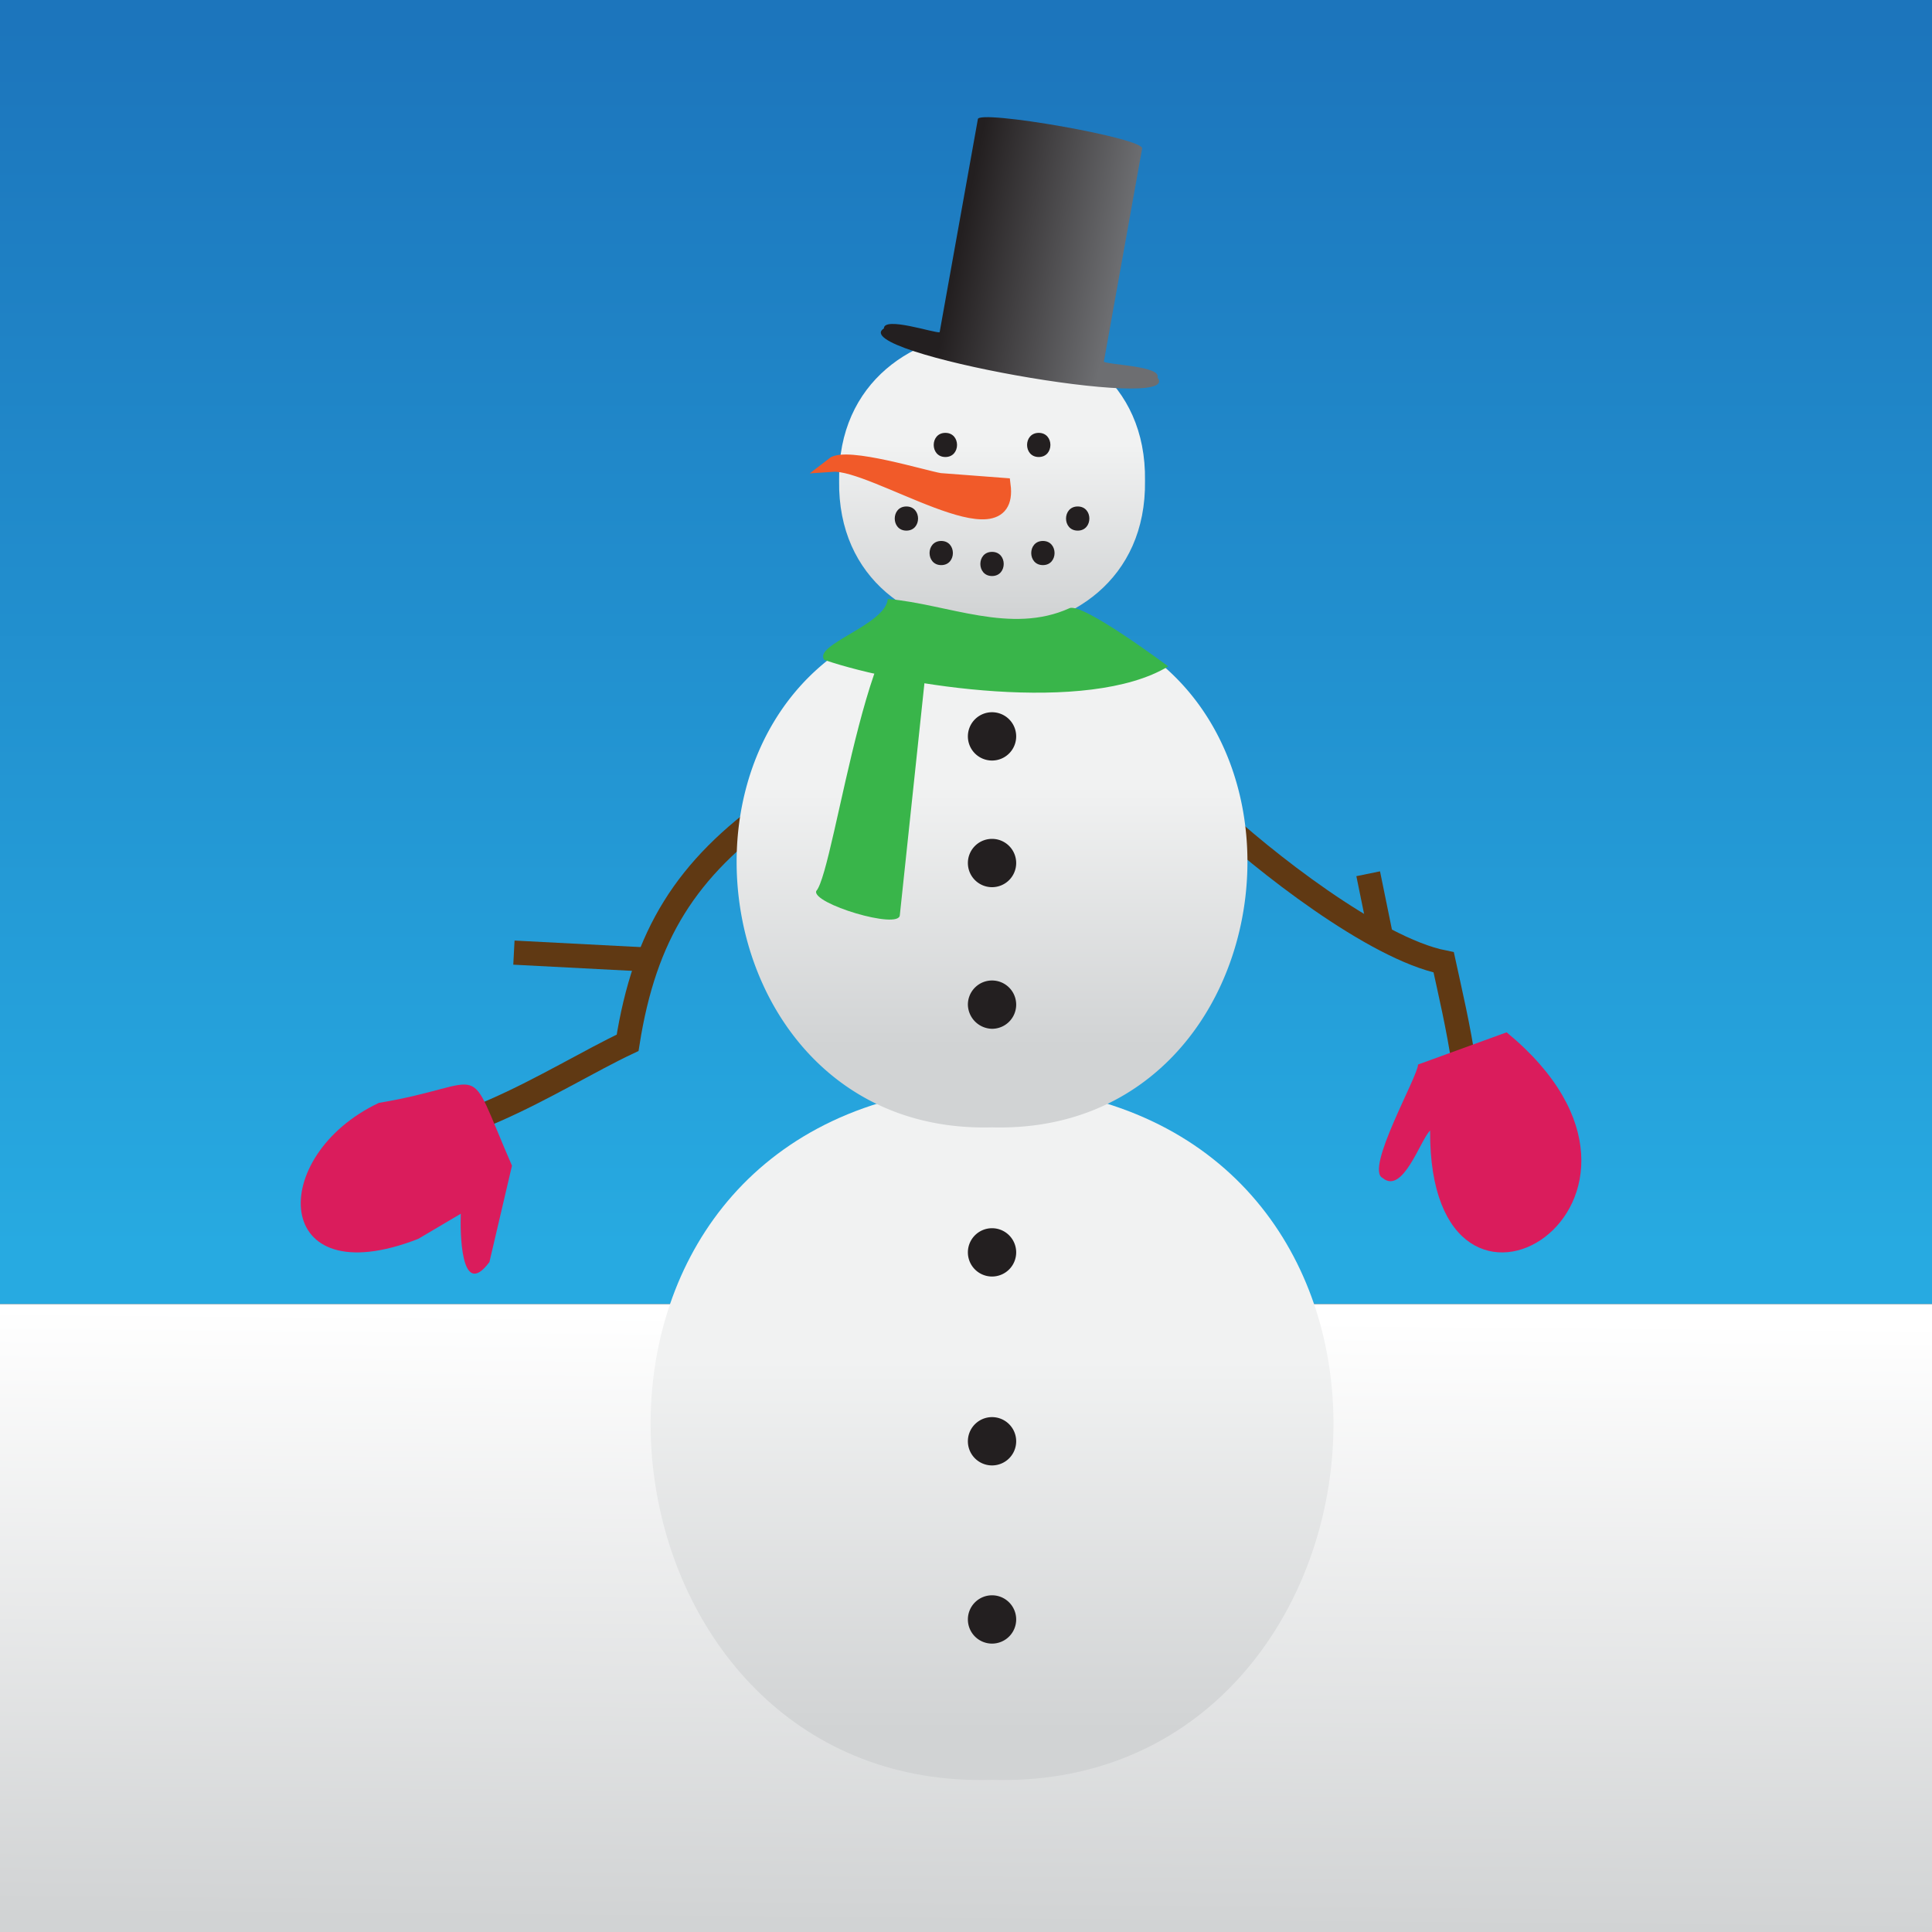 <svg viewBox="0 0 400 400" xmlns="http://www.w3.org/2000/svg" xmlns:xlink="http://www.w3.org/1999/xlink"><rect x="0" y="0" width="400" height="400" fill="#333333" stroke="none"/><linearGradient id="a" gradientUnits="userSpaceOnUse" x1="200" x2="200" y1="258.42" y2="5.07"><stop offset="0" stop-color="#27aae1"/><stop offset="1" stop-color="#1c75bc"/></linearGradient><linearGradient id="b" gradientUnits="userSpaceOnUse" x1="200.54" x2="199.45" y1="272.56" y2="398.51"><stop offset="0" stop-color="#fff"/><stop offset="1" stop-color="#d1d3d4"/></linearGradient><linearGradient id="c" gradientUnits="userSpaceOnUse" x1="205.39" x2="205.39" y1="358.34" y2="281.71"><stop offset="0" stop-color="#d1d3d4"/><stop offset="1" stop-color="#f1f2f2"/></linearGradient><linearGradient id="d" x1="205.39" x2="205.39" xlink:href="#c" y1="216.52" y2="162.61"/><linearGradient id="e" x1="205.39" x2="205.39" xlink:href="#c" y1="127.65" y2="91.86"/><linearGradient id="f" gradientUnits="userSpaceOnUse" x1="199" x2="231.89" y1="48.64" y2="55.3"><stop offset="0" stop-color="#231f20"/><stop offset="1" stop-color="#6d6e71"/></linearGradient><path d="m0 0h400v270h-400z" fill="url(#a)"/><path d="m0 270h400v130h-400z" fill="url(#b)"/><g fill="none" stroke="#603913" stroke-miterlimit="10" stroke-width="5"><path d="m250.9 168.24c10.39 9.85 33.73 28.15 48 31 2.53 11.69 7.32 30.8 4.17 42.67"/><path d="m322.11 234.07-18.64-12.61"/><path d="m285.97 194.11-2.7-13.21"/></g><path d="m311.93 213.73-18.34 6.67c0 2.44-11.07 21.71-7.33 23.49 4.2 3.53 7.86-8 9.83-9.82-.33 50.93 58.38 14.66 15.84-20.34z" fill="#da1c5c"/><path d="m160.47 166.79c-18.51 13.09-27 26.79-30.53 49.11-15.4 7.26-39 23.83-57 18.77" fill="none" stroke="#603913" stroke-miterlimit="10" stroke-width="5"/><path d="m85.73 250.58 13.09-19.2" fill="none" stroke="#603913" stroke-miterlimit="10" stroke-width="5"/><path d="m134.3 198.68-27.9-1.45" fill="none" stroke="#603913" stroke-miterlimit="10" stroke-width="5"/><path d="m86.58 256.5 8.82-5.21c-.13 3.3-.13 18.14 5.93 10l4.67-19.95c-10.06-23.07-4-16.93-27.56-13-23.13 10.92-22.35 40.04 8.14 28.16z" fill="#da1c5c"/><path d="m228.54 228.3c75.06 22.7 56.68 142.59-23.15 140.2-79.82 2.38-98.21-117.49-23.14-140.2 0 0 5.67-2.62 22-2.73 20.69-.14 24.29 2.73 24.29 2.73z" fill="url(#c)"/><path d="m218.44 127c60.07 13.05 49.35 108.09-13.05 106.41-62.39 1.7-73.12-93.33-13.06-106.41a52.57 52.57 0 0 1 12.15-1.54 58 58 0 0 1 13.96 1.54z" fill="url(#d)"/><path d="m237.06 99.52c.6 41.09-63.94 41.09-63.33 0-.6-41.08 63.94-41.08 63.33 0z" fill="url(#e)"/><path d="m195.73 94.62c3.22 0 3.22-5 0-5s-3.22 5 0 5zm19.33 0c3.22 0 3.22-5 0-5s-3.22 5 0 5zm-9.67 24.64c3.22 0 3.23-5 0-5s-3.22 5 0 5zm10.53-2.26c3.22 0 3.22-5 0-5s-3.22 5 0 5zm-21.05 0c3.22 0 3.22-5 0-5s-3.22 5 0 5zm-7.21-7.14c3.22 0 3.22-5 0-5s-3.22 5 0 5zm35.47 0c3.21 0 3.22-5 0-5s-3.23 5 0 5z" fill="#231f20"/><path d="m207.74 100.44-13.15-1c-3.17-.51-19.35-5.51-22.2-3.26 8.46-.59 37.26 19.19 35.35 4.26z" fill="#f15a29" stroke="#f15a29" stroke-miterlimit="10" stroke-width="3"/><path d="m205.39 157.46a5 5 0 1 0 -5-5 5 5 0 0 0 5 5zm0 26.22a5 5 0 1 0 -5-5 5 5 0 0 0 5 5zm0 29.32a5 5 0 1 0 -5-5 5.1 5.1 0 0 0 5 5zm0 51.29a5 5 0 1 0 -5-5 5 5 0 0 0 5 5zm0 39.11a5 5 0 1 0 -5-5 5 5 0 0 0 5 5zm0 36.89a5 5 0 1 0 -5-5 5 5 0 0 0 5 5z" fill="#231f20"/><path d="m183 68c-8 5 62.34 17.55 56.65 10.17.84-2.4-10.16-2.62-11.11-3.28l7.91-44.07c1.07-2.15-34.27-8.26-34-6.11l-7.91 44.08c-1.07.21-11.54-3.35-11.54-.79z" fill="url(#f)"/><path d="m183.8 124c12.47 1.09 25.47 7.43 37.63 1.92 2.71-1.23 20.44 12.05 20.44 12.05-16.53 10-55 4.2-71.2-1.34-2.45-3.12 12.78-7.31 13.13-12.63z" fill="#39b54a"/><path d="m169 184.47c4-4.44 11.57-68 23.8-56.28l-6.5 61.28c-.13 3.1-18.3-2.42-17.3-5z" fill="#39b54a"/></svg>